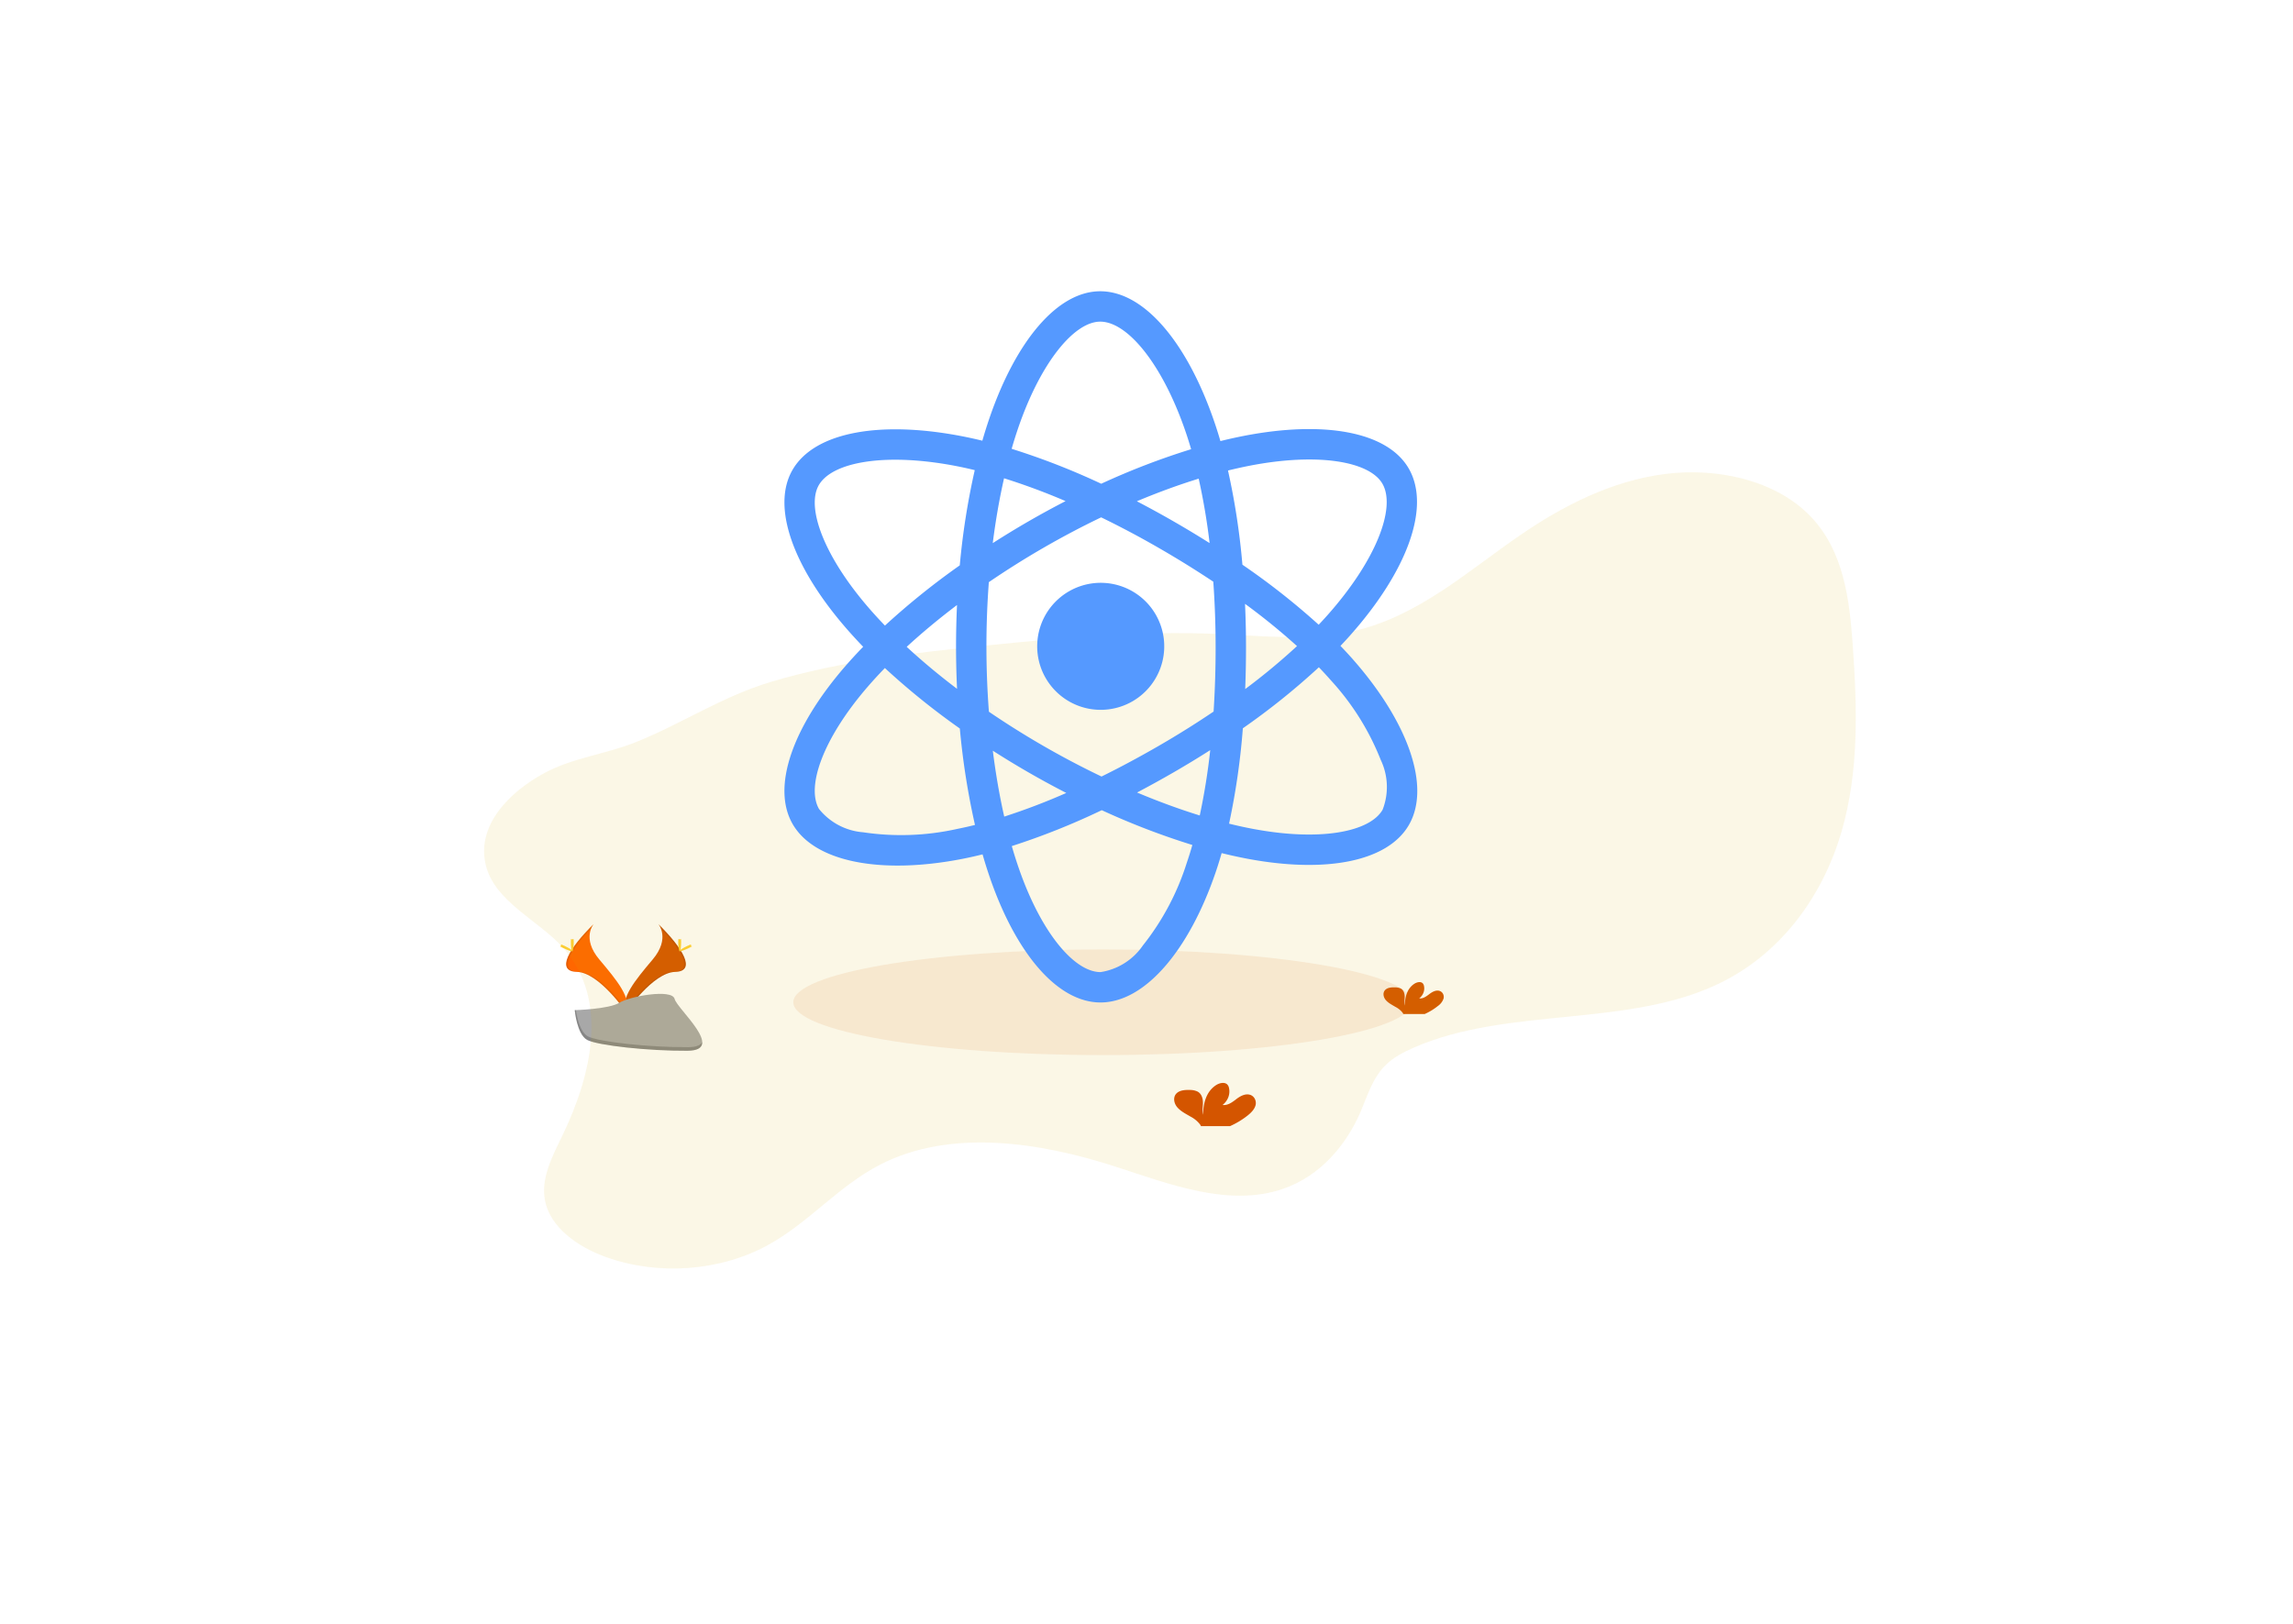 <?xml version="1.0" encoding="UTF-8" standalone="no"?>
<svg
   id="7d1857de-4e1d-4ad3-937b-baacafe47dc3"
   data-name="Layer 1"
   width="1030.01"
   height="729.86"
   viewBox="0 0 1030.01 729.86"
   version="1.1"
   sodipodi:docname="react.svg"
   inkscape:version="1.1 (c68e22c387, 2021-05-23)"
   xmlns:inkscape="http://www.inkscape.org/namespaces/inkscape"
   xmlns:sodipodi="http://sodipodi.sourceforge.net/DTD/sodipodi-0.dtd"
   xmlns:xlink="http://www.w3.org/1999/xlink"
   xmlns="http://www.w3.org/2000/svg"
   xmlns:svg="http://www.w3.org/2000/svg"
   xmlns:rdf="http://www.w3.org/1999/02/22-rdf-syntax-ns#"
   xmlns:cc="http://creativecommons.org/ns#"
   xmlns:dc="http://purl.org/dc/elements/1.1/">
  <sodipodi:namedview
     id="namedview273"
     pagecolor="#ffffff"
     bordercolor="#666666"
     borderopacity="1.0"
     inkscape:pageshadow="2"
     inkscape:pageopacity="0.0"
     inkscape:pagecheckerboard="0"
     showgrid="false"
     inkscape:zoom="0.80606261"
     inkscape:cx="523.53253"
     inkscape:cy="380.24342"
     inkscape:window-width="1920"
     inkscape:window-height="1017"
     inkscape:window-x="-8"
     inkscape:window-y="-8"
     inkscape:window-maximized="1"
     inkscape:current-layer="7d1857de-4e1d-4ad3-937b-baacafe47dc3" />
  <defs
     id="defs10">
    <linearGradient
       id="a5312bde-8c7e-4767-9e17-08a43f21bf92"
       x1="889.13"
       y1="701.85"
       x2="889.13"
       y2="363.3"
       gradientUnits="userSpaceOnUse">
      <stop
         offset="0"
         stop-color="gray"
         stop-opacity="0.25"
         id="stop2" />
      <stop
         offset="0.54"
         stop-color="gray"
         stop-opacity="0.12"
         id="stop4" />
      <stop
         offset="1"
         stop-color="gray"
         stop-opacity="0.1"
         id="stop6" />
    </linearGradient>
    <linearGradient
       id="016d359d-0d48-4404-968f-1612e9b5c7a7"
       x1="376.53"
       y1="777.06"
       x2="376.53"
       y2="381.85"
       xlink:href="#a5312bde-8c7e-4767-9e17-08a43f21bf92" />
  </defs>
  <title
     id="title12">static_assets</title>
  <g
     id="g6017"
     transform="matrix(0.657,0,0,0.578,251.55,80.762)">
    <path
       d="m 152.24,663.66 c 0,0 8.38,11 -3.87,27.5 -12.25,16.5 -22.37,30.52 -18.26,40.84 0,0 18.48,-30.73 33.52,-31.16 15.04,-0.43 5.16,-18.7 -11.39,-37.18 z"
       transform="translate(-84.99,-85.07)"
       fill="#6c63ff"
       id="path46"
       style="fill:#d45500" />
    <path
       d="m 152.24,663.66 a 13.57,13.57 0 0 1 1.76,3.44 c 14.68,17.24 22.49,33.33 8.39,33.74 -13.14,0.38 -28.9,23.87 -32.68,29.81 a 12.74,12.74 0 0 0 0.45,1.35 c 0,0 18.48,-30.73 33.52,-31.16 15.04,-0.43 5.11,-18.7 -11.44,-37.18 z"
       transform="translate(-84.99,-85.07)"
       opacity="0.1"
       id="path48" />
    <path
       d="m 167.82,677.63 c 0,3.86 -0.43,7 -1,7 -0.57,0 -1,-3.13 -1,-7 0,-3.87 0.54,-2 1.07,-2 0.53,0 0.93,-1.86 0.93,2 z"
       transform="translate(-84.99,-85.07)"
       fill="#ffd037"
       id="path50" />
    <path
       d="m 173.17,682.23 c -3.39,1.85 -6.34,3 -6.59,2.49 -0.25,-0.51 2.28,-2.35 5.67,-4.19 3.39,-1.84 2.05,-0.5 2.31,0 0.26,0.5 1.99,-0.15 -1.39,1.7 z"
       transform="translate(-84.99,-85.07)"
       fill="#ffd037"
       id="path52" />
    <path
       d="m 108,663.66 c 0,0 -8.38,11 3.87,27.5 12.25,16.5 22.35,30.51 18.26,40.83 0,0 -18.48,-30.73 -33.52,-31.16 C 81.57,700.4 91.43,682.14 108,663.66 Z"
       transform="translate(-84.99,-85.07)"
       fill="#6c63ff"
       id="path54"
       style="fill:#ff6600" />
    <path
       d="m 108,663.66 a 13.57,13.57 0 0 0 -1.71,3.44 c -14.68,17.24 -22.49,33.33 -8.39,33.74 13.14,0.38 28.9,23.87 32.68,29.81 a 12.74,12.74 0 0 1 -0.45,1.35 c 0,0 -18.48,-30.73 -33.52,-31.16 -15.04,-0.43 -5.18,-18.7 11.39,-37.18 z"
       transform="translate(-84.99,-85.07)"
       opacity="0.1"
       id="path56" />
    <path
       d="m 92.4,677.63 c 0,3.86 0.43,7 1,7 0.57,0 1,-3.13 1,-7 0,-3.87 -0.54,-2 -1.07,-2 -0.53,0 -0.93,-1.86 -0.93,2 z"
       transform="translate(-84.99,-85.07)"
       fill="#ffd037"
       id="path58" />
    <path
       d="m 87.05,682.23 c 3.39,1.85 6.34,3 6.59,2.49 0.25,-0.51 -2.28,-2.35 -5.67,-4.19 -3.39,-1.84 -2.05,-0.5 -2.31,0 -0.26,0.5 -1.99,-0.15 1.39,1.7 z"
       transform="translate(-84.99,-85.07)"
       fill="#ffd037"
       id="path60" />
    <path
       d="m 95.07,730.56 c 0,0 23.43,-0.72 30.49,-5.75 7.06,-5.03 36,-11 37.79,-3 1.79,8 35.21,40.11 8.76,40.32 -26.45,0.21 -61.46,-4.12 -68.51,-8.41 -7.05,-4.29 -8.53,-23.16 -8.53,-23.16 z"
       transform="translate(-84.99,-85.07)"
       fill="#a8a8a8"
       id="path62" />
    <path
       d="m 172.58,759.35 c -26.45,0.21 -61.46,-4.12 -68.51,-8.41 -5.37,-3.27 -7.51,-15 -8.22,-20.41 h -0.78 c 0,0 1.48,18.9 8.53,23.19 7.05,4.29 42.06,8.63 68.51,8.41 7.64,-0.06 10.27,-2.78 10.13,-6.8 -1.06,2.46 -3.97,3.98 -9.66,4.02 z"
       transform="translate(-84.99,-85.07)"
       opacity="0.2"
       id="path64" />
  </g>
  <ellipse
     cx="495.311"
     cy="450.314"
     rx="138.954"
     ry="23.735"
     fill="#6c63ff"
     opacity="0.1"
     id="ellipse14"
     style="fill:#d45500;stroke-width:0.616" />
  <path
     d="m 645.932,451.964 a 7.672,6.743 0 0 0 2.518,-3.34 c 0.329,-1.329 -0.316,-2.918 -1.762,-3.403 -1.617,-0.543 -3.346,0.439 -4.655,1.439 -1.308,1 -2.814,2.132 -4.53,1.918 a 6.89,6.055 0 0 0 2.13,-5.668 2.695,2.369 0 0 0 -0.592,-1.156 c -0.901,-0.844 -2.525,-0.48 -3.603,0.185 -3.419,2.115 -4.372,6.194 -4.392,9.868 -0.342,-1.323 -0.053,-2.704 -0.066,-4.044 -0.013,-1.34 -0.434,-2.889 -1.736,-3.594 a 5.259,4.622 0 0 0 -2.63,-0.549 c -1.538,-0.052 -3.248,0.087 -4.3,1.075 -1.315,1.225 -0.966,3.288 0.171,4.622 1.137,1.335 2.86,2.196 4.451,3.132 a 9.861,8.667 0 0 1 3.182,2.664 3.004,2.64 0 0 1 0.237,0.474 h 9.631 a 26.843,23.591 0 0 0 5.943,-3.623 z"
     fill="#6c63ff"
     id="path66"
     style="fill:#d45500;stroke-width:0.616" />
  <path
     d="m 252.905,425.788 c 20.919,23.377 12.794,57.529 -0.5,84.876 -4.451,9.158 -9.487,18.847 -7.606,28.664 2.294,12.006 14.463,20.8 27.296,25.422 23.339,8.482 51.279,6.46 72.718,-5.264 18.533,-10.134 31.806,-26.612 50.655,-36.284 31.557,-16.178 71.699,-10.071 105.951,1.075 24.233,7.887 50.727,18.148 74.809,9.903 16.942,-5.778 28.657,-19.916 35.041,-34.88 3.083,-7.228 5.319,-15.022 11.176,-20.8 3.498,-3.403 8.06,-5.824 12.741,-7.858 42.733,-18.61 96.642,-8.667 138.112,-29.282 28.013,-13.936 45.948,-40.231 53.909,-67.646 7.961,-27.416 7.015,-56.166 4.996,-84.396 -1.433,-20.066 -4.004,-41.484 -18.592,-56.975 -15.43,-16.38 -41.918,-22.476 -65.855,-19.361 -23.937,3.114 -45.645,14.265 -64.711,27.335 -23.858,16.334 -45.98,36.677 -75.275,43.299 -19.946,4.507 -40.931,2.04 -61.509,1.19 -34.397,-1.427 -68.8,1.733 -103.006,5.2 -32.746,3.328 -65.743,6.991 -96.925,16.351 -22.076,6.627 -39.774,18.651 -60.621,27.052 -13.589,5.477 -28.407,6.991 -41.267,13.965 -15.851,8.592 -30.373,23.539 -26.297,41.022 3.826,16.646 23.648,24.989 34.758,37.394 z"
     fill="#6c63ff"
     opacity="0.1"
     id="path68"
     style="fill:#d4aa00;stroke-width:0.616" />
  <path
     d="m 560.581,501.074 c 1.532,-1.254 2.972,-2.733 3.419,-4.53 0.447,-1.797 -0.427,-3.958 -2.386,-4.622 -2.189,-0.74 -4.536,0.578 -6.311,1.947 -1.775,1.369 -3.813,2.889 -6.134,2.6 a 9.342,8.21 0 0 0 2.886,-7.684 3.655,3.212 0 0 0 -0.802,-1.56 c -1.216,-1.156 -3.425,-0.653 -4.878,0.248 -4.602,2.889 -5.917,8.395 -5.95,13.376 -0.467,-1.797 -0.072,-3.669 -0.086,-5.512 -0.013,-1.843 -0.585,-3.883 -2.354,-4.876 a 7.094,6.234 0 0 0 -3.59,-0.74 c -2.084,-0.069 -4.405,0.116 -5.825,1.456 -1.768,1.664 -1.315,4.455 0.23,6.286 1.545,1.832 3.879,2.981 6.029,4.247 a 13.372,11.752 0 0 1 4.306,3.611 4.069,3.576 0 0 1 0.322,0.647 h 13.063 a 36.395,31.986 0 0 0 8.06,-4.894 z"
     fill="#6c63ff"
     id="path270"
     style="fill:#d45500;stroke-width:0.616" />
  <path
     fill="#6563ff"
     d="m 480.172,265.681 a 28.534,28.534 0 1 0 38.978,10.443 28.535,28.535 0 0 0 -38.978,-10.443 z m 127.893,30.959 q -2.81,-3.211 -5.93,-6.44 2.179,-2.291 4.218,-4.577 c 25.657,-28.827 36.485,-57.737 26.452,-75.118 -9.621,-16.664 -38.24,-21.63 -74.069,-14.664 q -5.294,1.035 -10.529,2.337 -1.002,-3.455 -2.132,-6.87 c -12.155,-36.628 -31.789,-60.454 -51.857,-60.441 -19.243,0.009 -37.842,22.322 -49.706,56.839 q -1.751,5.108 -3.24,10.301 -3.5,-0.858 -7.03,-1.587 c -37.802,-7.761 -68.25,-2.65 -78.264,14.741 -9.602,16.676 0.439,43.935 24.421,71.452 q 3.568,4.084 7.337,7.985 c -2.963,3.052 -5.768,6.102 -8.382,9.134 -23.4,27.129 -32.868,53.942 -23.281,70.546 9.901,17.151 39.92,22.758 76.458,15.568 q 4.442,-0.88 8.834,-1.981 1.609,5.617 3.53,11.136 c 11.812,33.825 30.306,55.419 49.482,55.412 19.803,-0.012 39.655,-23.213 51.682,-58.457 0.949,-2.785 1.849,-5.678 2.701,-8.656 q 5.674,1.411 11.421,2.505 c 35.204,6.66 63.15,1.422 72.72,-15.194 9.882,-17.164 -0.307,-45.951 -24.836,-73.971 z M 367.807,217.972 c 6.165,-10.705 31.048,-14.881 63.687,-8.18 q 3.129,0.644 6.365,1.438 a 326.958,326.958 0 0 0 -6.731,42.782 333.71,333.71 0 0 0 -33.614,27.059 q -3.506,-3.626 -6.825,-7.428 l 9.6e-4,9.6e-4 c -20.548,-23.578 -28.669,-45.622 -22.882,-55.672 z m 62.098,91.519 c -8.157,-6.177 -15.738,-12.505 -22.619,-18.869 6.876,-6.325 14.462,-12.631 22.603,-18.792 q -0.439,9.413 -0.435,18.84 0.006,9.414 0.452,18.82 z m -0.01,62.96 a 115.623,115.623 0 0 1 -42.175,1.487 28.216,28.216 0 0 1 -19.828,-10.486 c -5.817,-10.076 1.786,-31.603 21.798,-54.806 q 3.774,-4.362 7.795,-8.496 a 327.378,327.378 0 0 0 33.666,27.162 332.363,332.363 0 0 0 6.81,43.33 q -4.01,1.003 -8.066,1.807 z M 543.351,244.004 q -8.038,-5.065 -16.275,-9.804 -8.105,-4.665 -16.405,-8.98 c 9.475,-3.984 18.788,-7.386 27.779,-10.159 a 291.069,291.069 0 0 1 4.901,28.943 z m -85.932,-51.862 c 10.165,-29.576 25.206,-47.621 36.804,-47.626 12.352,-0.006 28.4,19.464 38.894,51.089 q 1.023,3.092 1.933,6.22 A 327.182,327.182 0 0 0 494.673,217.343 320.527,320.527 0 0 0 454.427,201.654 q 1.379,-4.792 2.993,-9.512 z m -6.397,22.748 a 292.498,292.498 0 0 1 27.635,10.257 q -16.79,8.664 -32.711,18.876 c 1.283,-10.193 2.989,-19.96 5.076,-29.133 z m -5.052,122.397 q 7.94,5.083 16.112,9.79 8.336,4.799 16.894,9.196 a 290.718,290.718 0 0 1 -27.872,10.624 c -2.111,-9.3 -3.836,-19.238 -5.134,-29.609 z m 87.167,50.257 a 115.604,115.604 0 0 1 -19.781,37.279 l -9.6e-4,9.5e-4 a 28.213,28.213 0 0 1 -18.988,11.935 c -11.635,0.006 -26.485,-17.335 -36.587,-46.261 q -1.784,-5.13 -3.283,-10.353 a 321.281,321.281 0 0 0 40.409,-16.132 332.323,332.323 0 0 0 40.7,15.634 q -1.138,3.978 -2.469,7.898 z m 5.788,-21.157 c -9.094,-2.812 -18.543,-6.271 -28.154,-10.313 q 8.127,-4.277 16.372,-9.034 8.461,-4.886 16.49,-10.016 a 290.025,290.025 0 0 1 -4.708,29.364 z m 7.13,-75.775 q 0.016,14.554 -0.909,29.086 c -7.872,5.327 -16.182,10.529 -24.829,15.521 -8.611,4.971 -17.142,9.54 -25.512,13.675 q -13.21,-6.331 -25.911,-13.645 -12.63,-7.27 -24.68,-15.482 -1.101,-14.527 -1.11,-29.106 l 0.001,0.003 q -0.01,-14.569 1.085,-29.108 c 7.87,-5.374 16.12,-10.572 24.649,-15.496 8.569,-4.948 17.207,-9.497 25.798,-13.62 q 13.048,6.341 25.625,13.591 12.621,7.254 24.749,15.317 1.042,14.61 1.042,29.265 z m 15.286,-81.369 c 30.698,-5.971 53.843,-1.954 59.642,8.088 6.177,10.699 -2.676,34.327 -24.826,59.217 l -9.5e-4,9.6e-4 q -1.836,2.06 -3.809,4.137 a 320.522,320.522 0 0 0 -34.255,-26.967 320.193,320.193 0 0 0 -6.478,-42.323 q 4.958,-1.219 9.727,-2.153 z m -2.075,62.067 a 290.218,290.218 0 0 1 23.349,18.978 289.494,289.494 0 0 1 -23.274,19.305 q 0.372,-9.489 0.366,-18.988 -0.004,-9.65 -0.439,-19.296 z m 61.802,92.488 c -5.807,10.084 -28.246,14.289 -58.352,8.593 q -5.175,-0.976 -10.621,-2.326 a 320.647,320.647 0 0 0 6.191,-42.847 318.573,318.573 0 0 0 34.145,-27.415 q 2.819,2.928 5.362,5.83 v -0.001 a 115.585,115.585 0 0 1 22.417,35.756 28.21,28.21 0 0 1 0.858,22.41 z"
     id="path2"
     style="stroke-width:15.977;fill:#5599ff" />
</svg>
